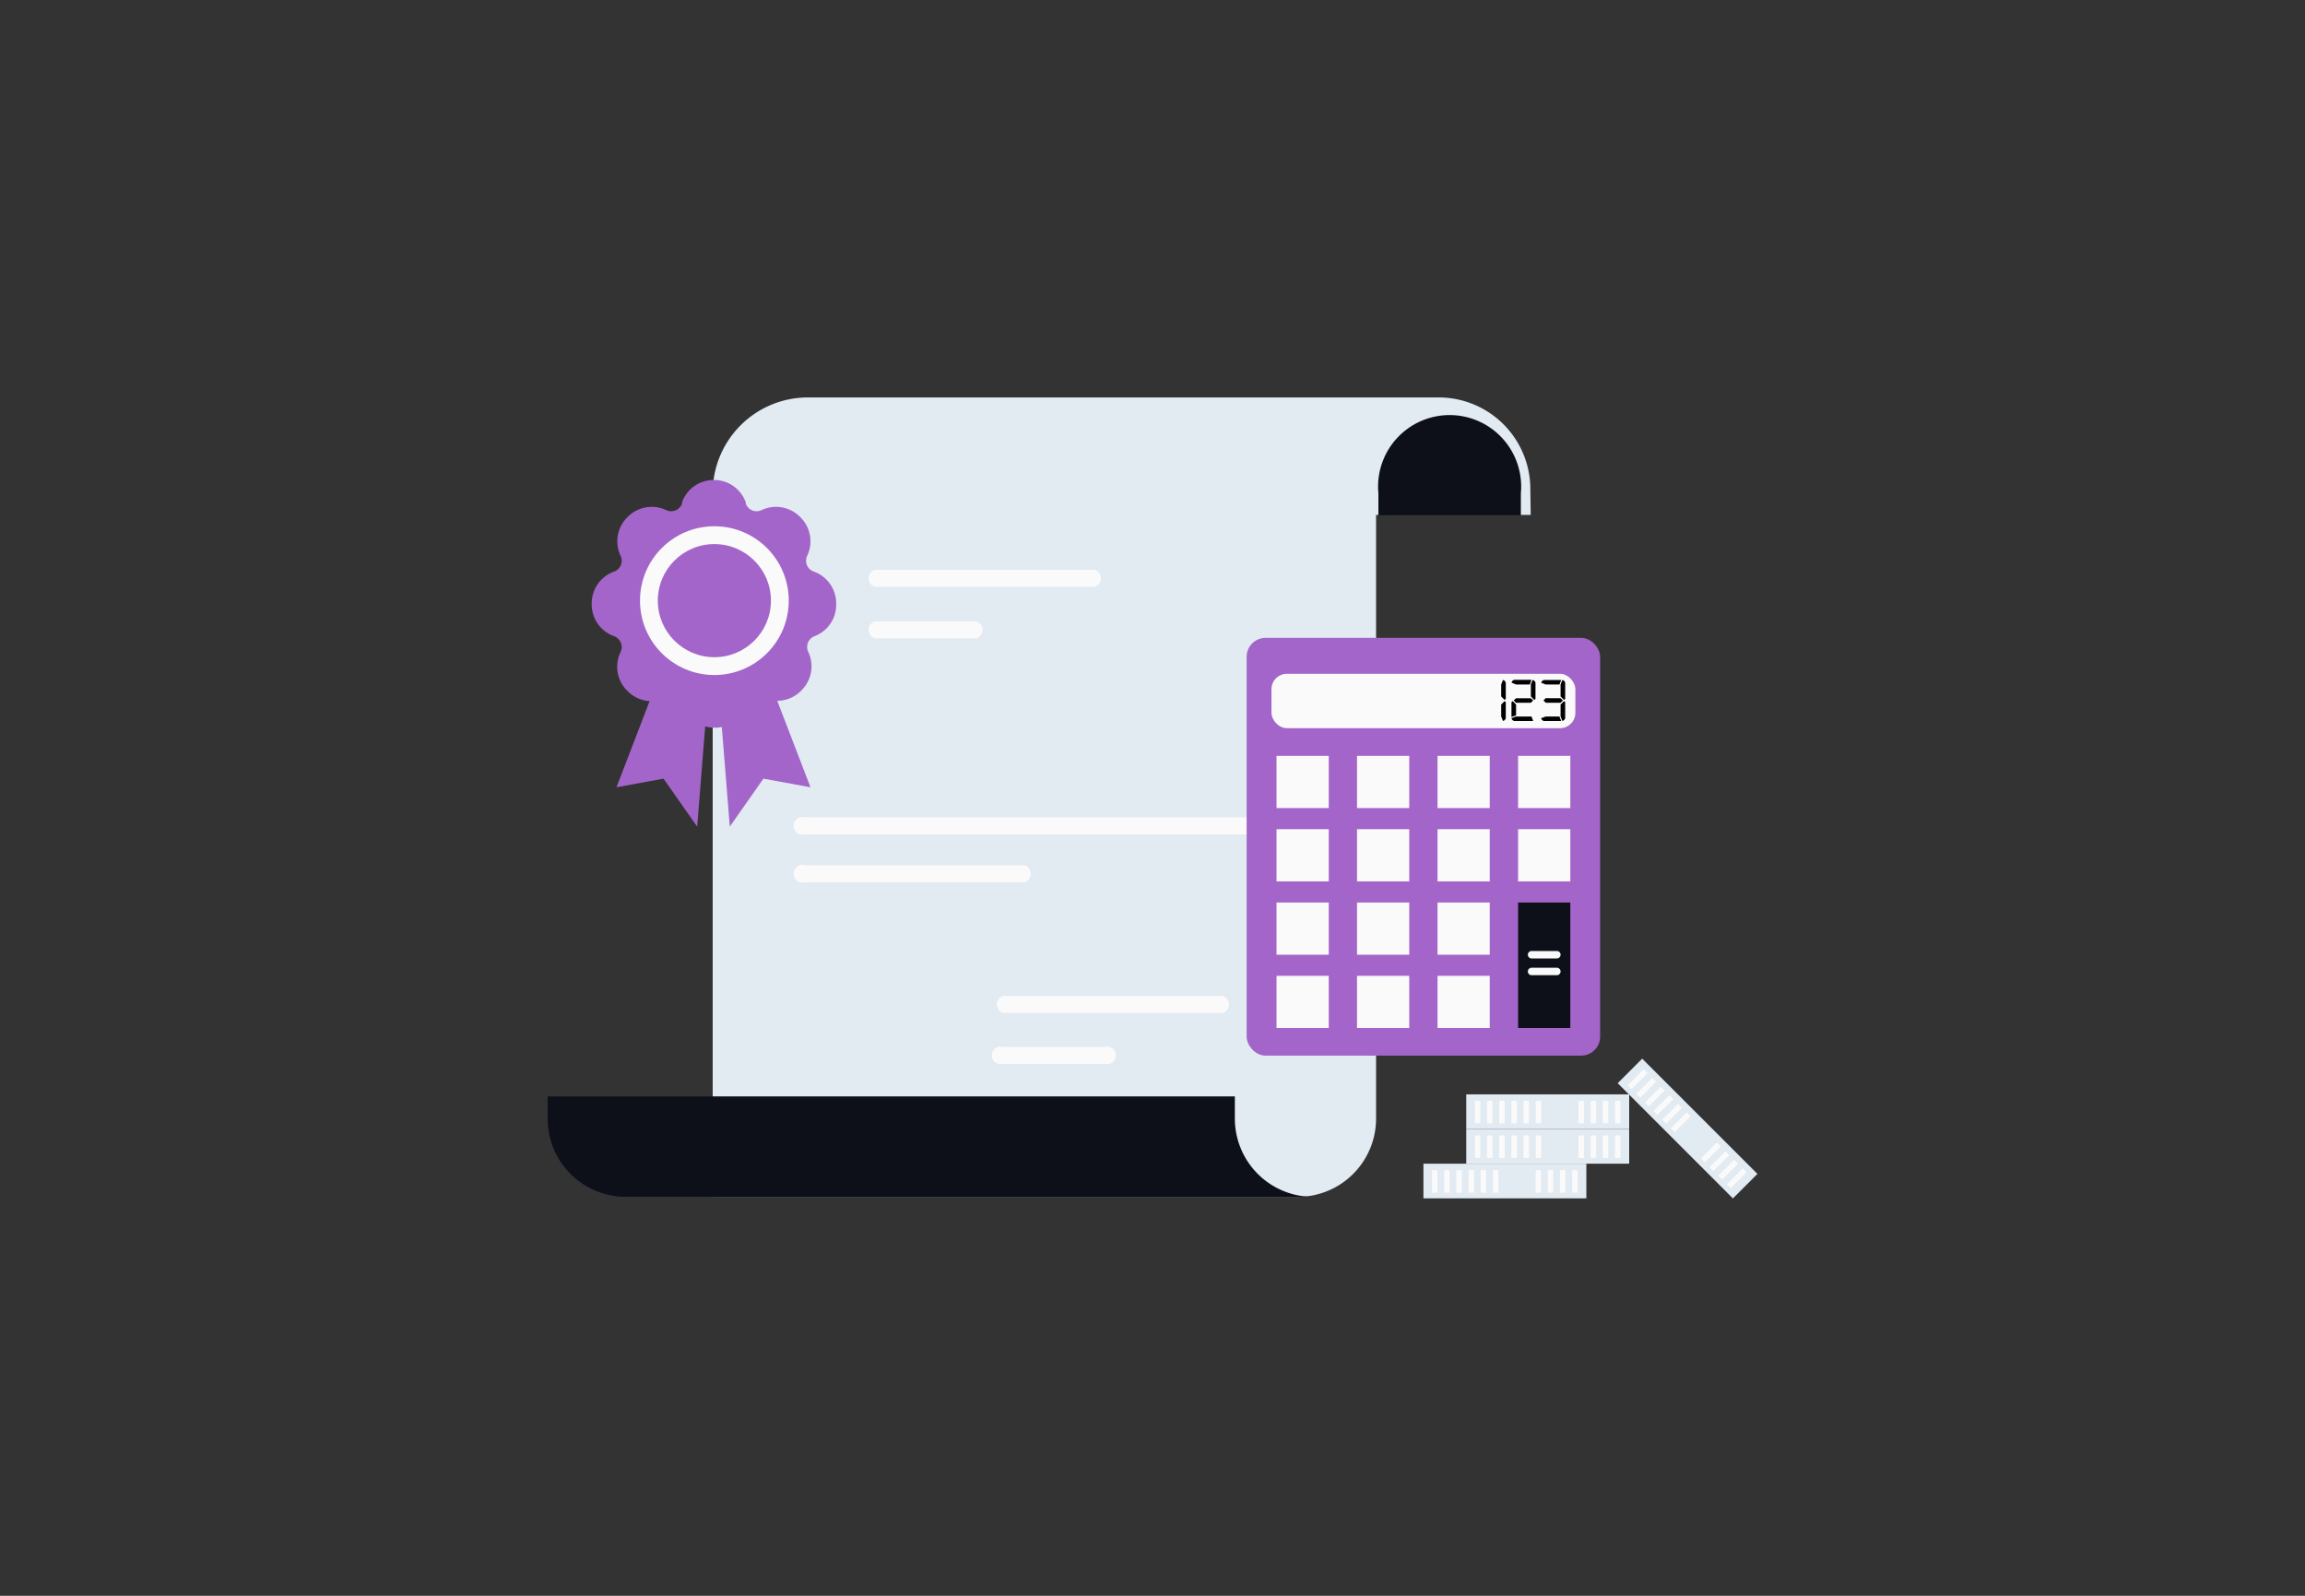 <svg id="Layer_1" data-name="Layer 1" xmlns="http://www.w3.org/2000/svg" viewBox="0 0 260 180"><rect x="0" y="0" width="260" height="180" fill="#333333" stroke="none"/><title>Flat Web Illustrations Pack - Scene 33</title><path d="M172.62,55.17a10.34,10.34,0,0,0-10.34-10.34H91.14A10.74,10.74,0,0,0,80.39,55.57V135h66a8.83,8.83,0,0,0,8.83-8.84V58.08h17.44Z" fill="#e2eaf2"/><path d="M90.8,94.11h57.6a1,1,0,1,0,0-1.91H90.8a1,1,0,1,0,0,1.91Z" fill="#fafafa"/><path d="M90.8,99.51h24.76a1,1,0,0,0,0-1.91H90.8a1,1,0,1,0,0,1.91Z" fill="#fafafa"/><path d="M113.16,114.26h24.76a1,1,0,0,0,0-1.92H113.16a1,1,0,0,0,0,1.92Z" fill="#fafafa"/><path d="M113.16,120h11.42a1,1,0,1,0,0-1.91H113.16a1,1,0,1,0,0,1.91Z" fill="#fafafa"/><path d="M98.69,66.19h24.77a1,1,0,0,0,0-1.92H98.69a1,1,0,0,0,0,1.92Z" fill="#fafafa"/><path d="M98.69,72h11.43a1,1,0,0,0,0-1.92H98.69a1,1,0,0,0,0,1.92Z" fill="#fafafa"/><path d="M171.55,55.64v2.49H155.48V55.64a8.07,8.07,0,1,1,16.07,0Z" fill="#0d1019"/><path d="M139.29,123.67v2.49a8.83,8.83,0,0,0,8.83,8.84H70.6a8.83,8.83,0,0,1-8.83-8.84v-2.49Z" fill="#0d1019"/><path d="M91.9,71.75h0a1.3,1.3,0,0,0-.73,1.78h0a3.8,3.8,0,0,1-.75,4.32l-.08.09a3.81,3.81,0,0,1-4.32.74h0a1.29,1.29,0,0,0-1.78.74l0,.13a3.79,3.79,0,0,1-3.56,2.53h-.07A3.78,3.78,0,0,1,77,79.56l0-.13a1.3,1.3,0,0,0-1.78-.74h0A3.81,3.81,0,0,1,70.84,78l-.09-.09A3.8,3.8,0,0,1,70,73.54h0a1.3,1.3,0,0,0-.74-1.78h0a3.81,3.81,0,0,1-2.52-3.58v-.12a3.81,3.81,0,0,1,2.53-3.59h0A1.3,1.3,0,0,0,70,62.69h0a3.8,3.8,0,0,1,.74-4.32l.09-.09a3.81,3.81,0,0,1,4.32-.74h0a1.3,1.3,0,0,0,1.78-.74l0-.14a3.79,3.79,0,0,1,3.56-2.52h.07a3.8,3.8,0,0,1,3.56,2.52l0,.14a1.29,1.29,0,0,0,1.78.74h0a3.81,3.81,0,0,1,4.32.74l.09.09a3.81,3.81,0,0,1,.74,4.32h0a1.29,1.29,0,0,0,.74,1.78h0a3.81,3.81,0,0,1,2.53,3.59v.12A3.78,3.78,0,0,1,91.9,71.75Z" fill="#a365c9"/><circle cx="80.58" cy="67.75" r="8.39" fill="#fafafa"/><circle cx="80.58" cy="67.75" r="6.38" fill="#a365c9"/><polygon points="81.02 77 82.32 93.24 86.11 87.83 91.42 88.8 86.22 75.27 81.02 77" fill="#a365c9"/><polygon points="79.94 77 78.64 93.24 74.84 87.83 69.54 88.8 74.74 75.27 79.94 77" fill="#a365c9"/><rect x="160.56" y="131.26" width="18.38" height="3.91" fill="#e2eaf2"/><rect x="161.52" y="131.99" width="0.62" height="2.54" fill="#fafafa"/><rect x="162.9" y="131.99" width="0.62" height="2.54" fill="#fafafa"/><rect x="164.27" y="131.99" width="0.62" height="2.54" fill="#fafafa"/><rect x="165.65" y="131.99" width="0.62" height="2.54" fill="#fafafa"/><rect x="167.02" y="131.99" width="0.62" height="2.54" fill="#fafafa"/><rect x="168.4" y="131.99" width="0.62" height="2.54" fill="#fafafa"/><rect x="173.21" y="131.99" width="0.62" height="2.54" fill="#fafafa"/><rect x="174.58" y="131.99" width="0.62" height="2.54" fill="#fafafa"/><rect x="175.96" y="131.99" width="0.62" height="2.54" fill="#fafafa"/><rect x="177.33" y="131.99" width="0.62" height="2.54" fill="#fafafa"/><rect x="165.39" y="127.35" width="18.38" height="3.91" fill="#e2eaf2"/><rect x="166.36" y="128.08" width="0.62" height="2.54" fill="#fafafa"/><rect x="167.73" y="128.08" width="0.62" height="2.54" fill="#fafafa"/><rect x="169.11" y="128.08" width="0.62" height="2.54" fill="#fafafa"/><rect x="170.48" y="128.08" width="0.62" height="2.54" fill="#fafafa"/><rect x="171.85" y="128.08" width="0.62" height="2.54" fill="#fafafa"/><rect x="173.23" y="128.08" width="0.62" height="2.54" fill="#fafafa"/><rect x="178.04" y="128.08" width="0.62" height="2.54" fill="#fafafa"/><rect x="179.42" y="128.08" width="0.62" height="2.54" fill="#fafafa"/><rect x="180.79" y="128.08" width="0.62" height="2.54" fill="#fafafa"/><rect x="182.17" y="128.08" width="0.62" height="2.54" fill="#fafafa"/><rect x="165.39" y="123.44" width="18.38" height="3.91" fill="#e2eaf2"/><rect x="166.36" y="124.17" width="0.62" height="2.54" fill="#fafafa"/><rect x="167.73" y="124.17" width="0.62" height="2.54" fill="#fafafa"/><rect x="169.11" y="124.17" width="0.62" height="2.54" fill="#fafafa"/><rect x="170.48" y="124.17" width="0.62" height="2.54" fill="#fafafa"/><rect x="171.85" y="124.17" width="0.62" height="2.54" fill="#fafafa"/><rect x="173.23" y="124.17" width="0.62" height="2.54" fill="#fafafa"/><rect x="178.04" y="124.17" width="0.62" height="2.54" fill="#fafafa"/><rect x="179.42" y="124.17" width="0.62" height="2.54" fill="#fafafa"/><rect x="180.79" y="124.17" width="0.62" height="2.54" fill="#fafafa"/><rect x="182.17" y="124.17" width="0.62" height="2.54" fill="#fafafa"/><rect x="181.17" y="125.34" width="18.38" height="3.91" transform="translate(145.76 -97.32) rotate(45)" fill="#e2eaf2"/><rect x="183.45" y="121.42" width="2.54" height="0.62" transform="translate(-31.97 166.27) rotate(-45)" fill="#fafafa"/><rect x="184.42" y="122.39" width="2.54" height="0.62" transform="translate(-32.37 167.24) rotate(-45)" fill="#fafafa"/><rect x="185.39" y="123.36" width="2.54" height="0.62" transform="translate(-32.78 168.22) rotate(-45)" fill="#fafafa"/><rect x="186.37" y="124.33" width="2.54" height="0.62" transform="translate(-33.18 169.19) rotate(-45)" fill="#fafafa"/><rect x="187.34" y="125.31" width="2.54" height="0.62" transform="translate(-33.58 170.16) rotate(-45)" fill="#fafafa"/><rect x="188.31" y="126.28" width="2.54" height="0.62" transform="translate(-33.98 171.13) rotate(-45)" fill="#fafafa"/><rect x="191.71" y="129.68" width="2.54" height="0.62" transform="translate(-35.39 174.53) rotate(-45)" fill="#fafafa"/><rect x="192.68" y="130.65" width="2.54" height="0.62" transform="translate(-35.8 175.51) rotate(-45)" fill="#fafafa"/><rect x="193.66" y="131.63" width="2.54" height="0.62" transform="translate(-36.2 176.48) rotate(-45)" fill="#fafafa"/><rect x="194.63" y="132.6" width="2.54" height="0.62" transform="translate(-36.6 177.45) rotate(-45)" fill="#fafafa"/><rect x="140.62" y="71.95" width="39.87" height="47.12" rx="2.13" fill="#a365c9"/><rect x="143.42" y="76" width="34.28" height="6.14" rx="1.74" fill="#fafafa"/><rect x="143.99" y="85.26" width="5.89" height="5.89" fill="#fafafa"/><rect x="153.07" y="85.26" width="5.89" height="5.89" fill="#fafafa"/><rect x="162.15" y="85.26" width="5.89" height="5.89" fill="#fafafa"/><rect x="171.24" y="85.26" width="5.89" height="5.89" fill="#fafafa"/><rect x="143.99" y="93.53" width="5.89" height="5.89" fill="#fafafa"/><rect x="153.07" y="93.53" width="5.89" height="5.89" fill="#fafafa"/><rect x="162.15" y="93.53" width="5.89" height="5.89" fill="#fafafa"/><rect x="171.24" y="93.53" width="5.89" height="5.89" fill="#fafafa"/><rect x="143.99" y="101.8" width="5.89" height="5.89" fill="#fafafa"/><rect x="153.07" y="101.8" width="5.89" height="5.89" fill="#fafafa"/><rect x="162.15" y="101.8" width="5.89" height="5.89" fill="#fafafa"/><rect x="143.99" y="110.07" width="5.89" height="5.89" fill="#fafafa"/><rect x="153.07" y="110.07" width="5.89" height="5.89" fill="#fafafa"/><rect x="162.15" y="110.07" width="5.89" height="5.89" fill="#fafafa"/><polygon points="171.24 101.8 171.24 104.75 171.24 107.69 171.24 115.96 177.13 115.96 177.13 107.69 177.13 104.75 177.13 101.8 171.24 101.8" fill="#0d1019"/><path d="M175.61,108.11h-2.85a.42.42,0,0,1,0-.84h2.85a.42.42,0,1,1,0,.84Z" fill="#fafafa"/><path d="M175.61,110h-2.85a.42.42,0,0,1,0-.84h2.85a.42.42,0,1,1,0,.84Z" fill="#fafafa"/><path d="M169.33,78.56V77.21l.2-.51a.41.41,0,0,1,.32.32v1.8l-.13.13Zm.39.52.13.13V81a.41.41,0,0,1-.32.32l-.2-.51V79.47Z"/><path d="M170.49,80.88V79.21l.13-.13.39.39v1.22Zm2.45.45h-2.12a.43.43,0,0,1-.33-.32l.52-.19h1.74Zm-.38-4.12H171L170.5,77a.41.41,0,0,1,.32-.32h1.93Zm.12,1.55.26.25-.26.26H171l-.26-.26.26-.25Zm0-.2V77.21l.2-.51a.41.41,0,0,1,.32.32v1.8l-.13.13Z"/><path d="M176.1,81.33h-1.94a.42.42,0,0,1-.32-.32l.52-.19h1.54Zm-.2-4.12h-1.54l-.51-.19a.41.41,0,0,1,.32-.32h1.93Zm.13,1.55.26.25-.26.26h-1.67L174.1,79l.26-.25Zm0-.2V77.21l.2-.51a.42.42,0,0,1,.32.32v1.8l-.13.13Zm.39.52.13.13V81a.42.42,0,0,1-.32.32l-.2-.51V79.47Z"/></svg>